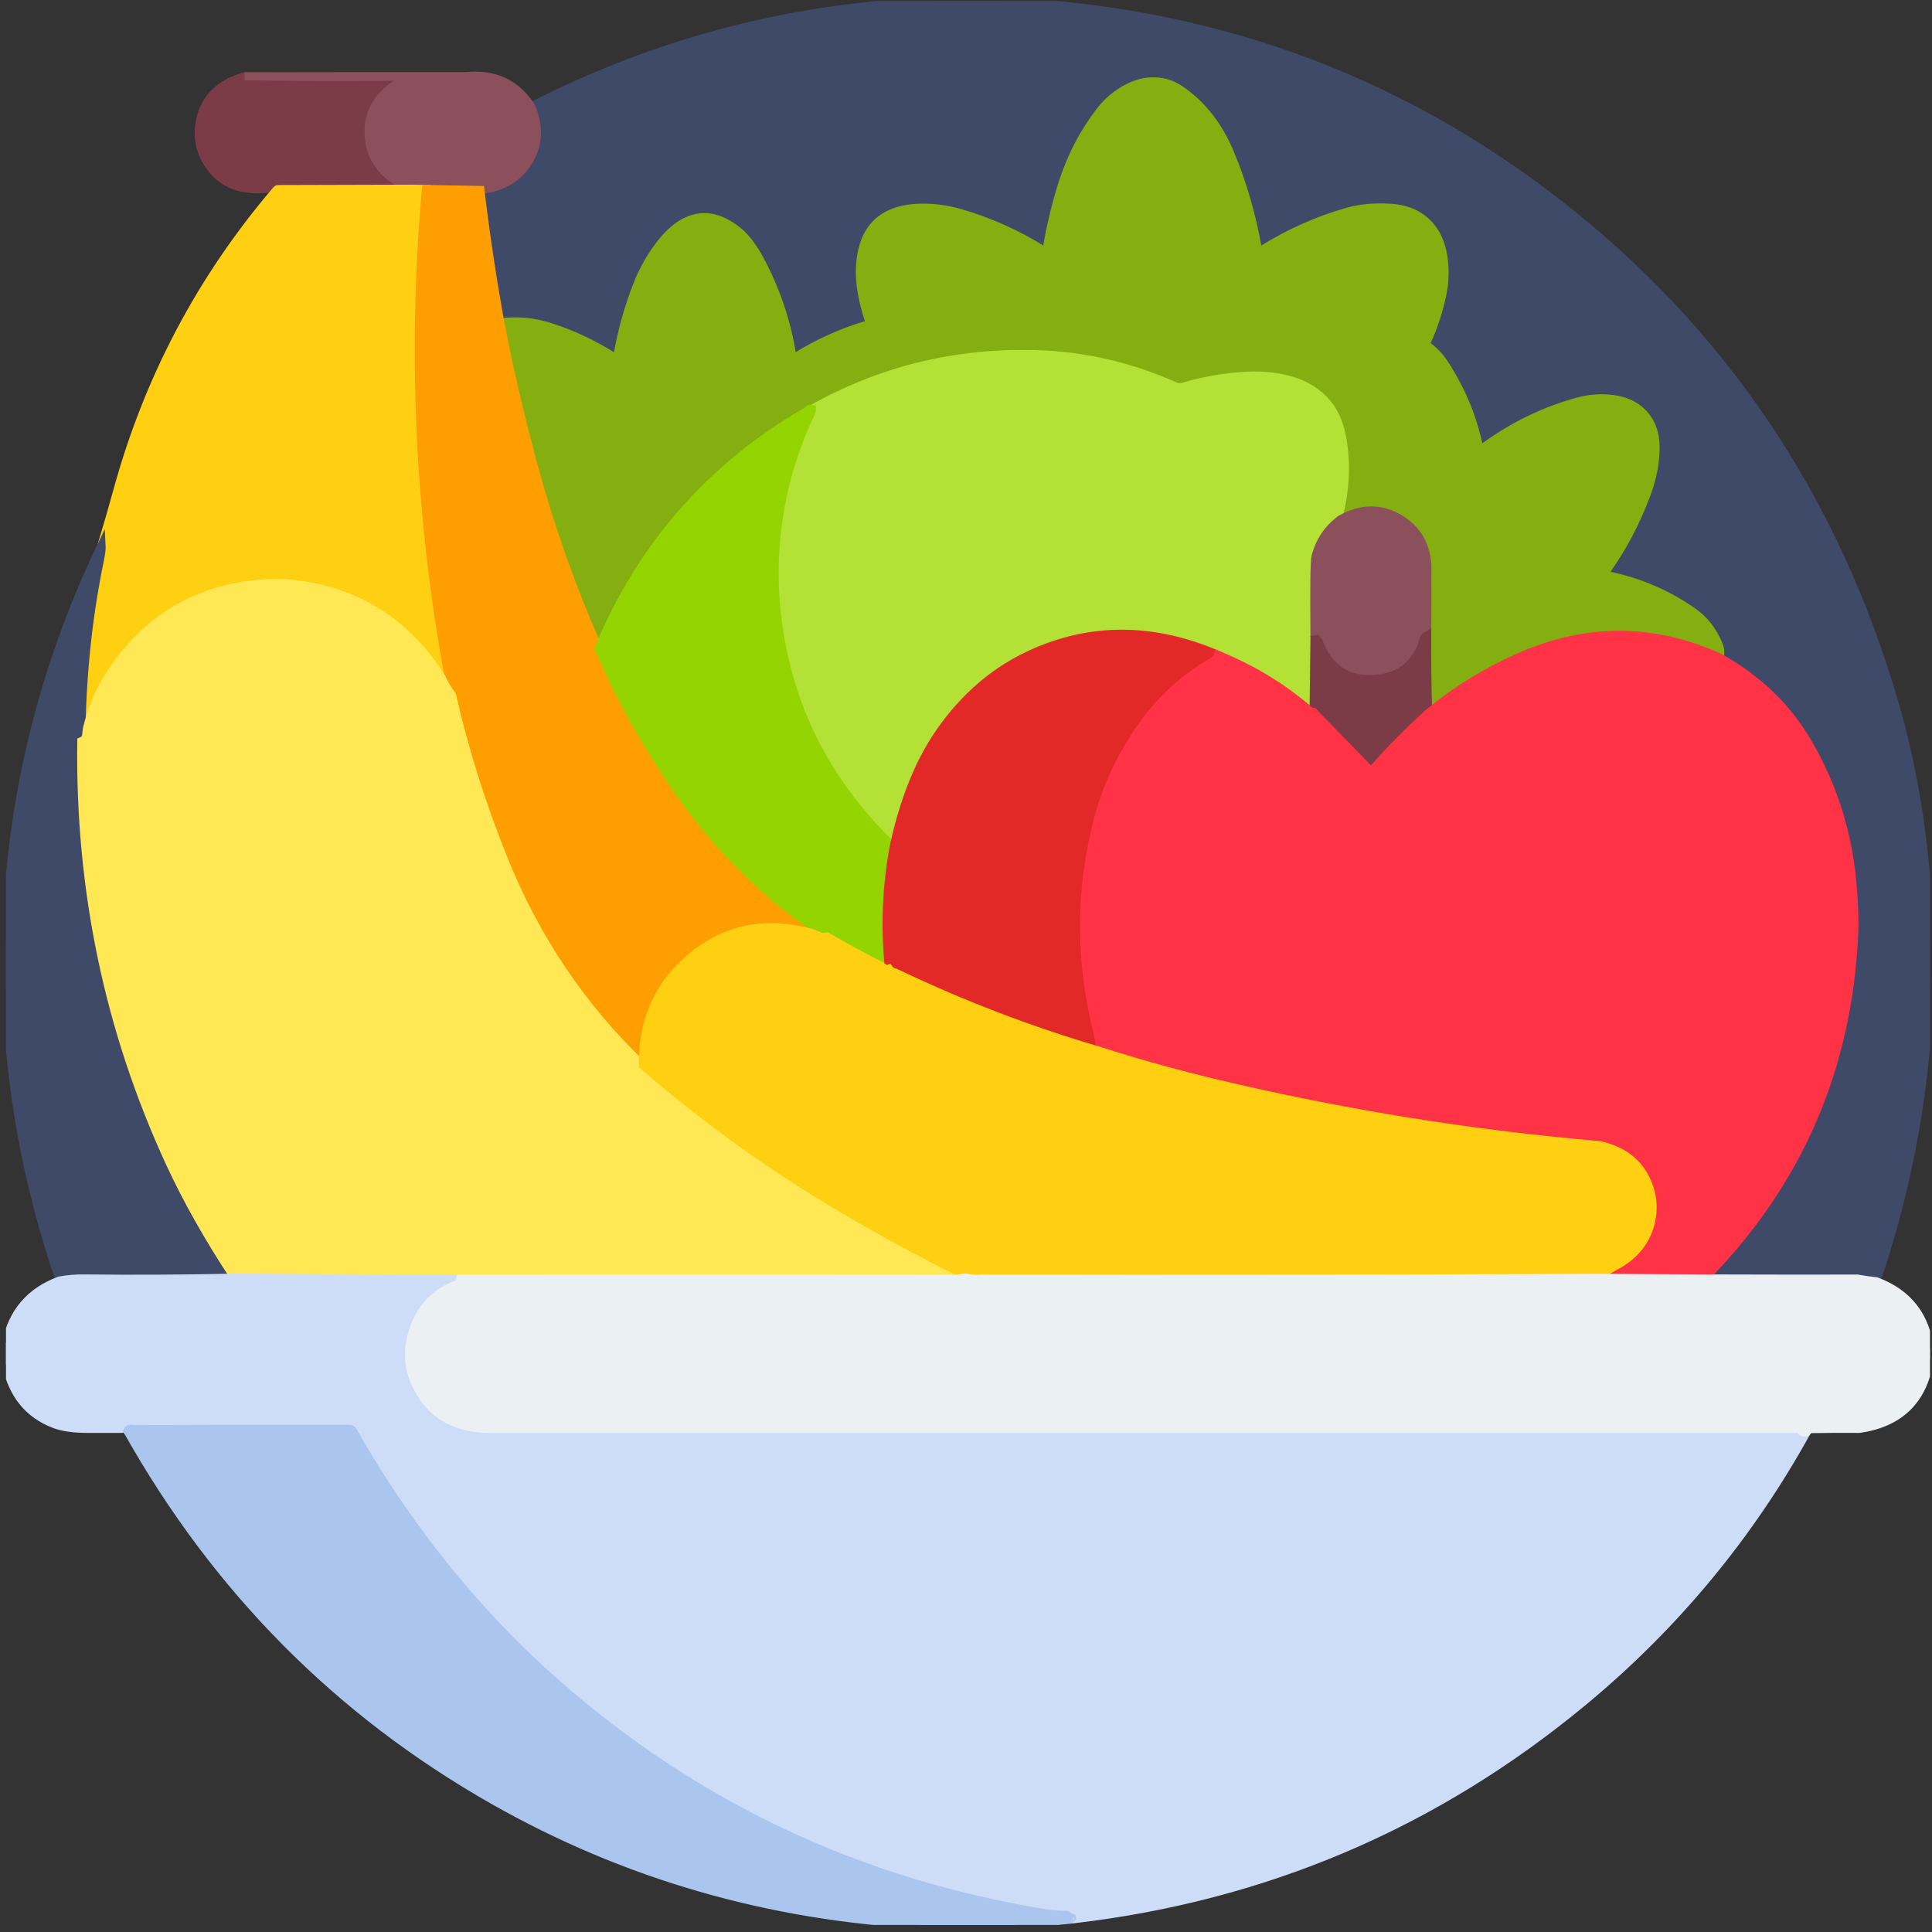 <svg width="241" height="241" viewBox="0 0 241 241" fill="none" xmlns="http://www.w3.org/2000/svg">
<rect x="0" y="0" width="241" height="241" fill="#333333" stroke="none"/>
<g clip-path="url(#clip0_540_1196)">
<path d="M117.494 0.117C119.681 0.117 121.869 0.117 124.056 0.117C150.494 1.089 173.874 9.458 194.196 25.223C214.905 41.292 228.977 62.22 236.411 88.008C239.067 97.22 240.513 107.308 240.747 118.27C240.747 119.561 240.747 120.85 240.747 122.137C240.435 135.047 238.208 147.609 234.067 159.825C233.283 159.744 232.502 159.633 231.724 159.492C225.358 159.501 218.991 159.495 212.622 159.473C224.344 147.576 230.571 133.206 231.302 116.362C231.361 114.947 231.306 113.112 231.138 110.859C230.631 104.156 228.708 97.994 225.367 92.372C222.811 88.075 219.188 84.622 214.497 82.012C214.656 81.512 214.617 80.972 214.38 80.391C213.683 78.694 212.644 77.355 211.263 76.373C208.128 74.145 204.608 72.619 200.702 71.794C200.631 71.778 200.564 71.746 200.509 71.698C200.454 71.651 200.411 71.591 200.384 71.523C200.358 71.455 200.349 71.382 200.357 71.31C200.366 71.238 200.393 71.169 200.435 71.109C202.456 68.269 204.116 65.105 205.413 61.617C206.16 59.608 206.531 57.662 206.528 55.781C206.525 53.981 205.96 52.525 204.831 51.412C203.894 50.484 202.624 49.931 201.021 49.753C199.596 49.59 198.164 49.709 196.727 50.109C192.58 51.259 188.717 53.137 185.139 55.744C185.079 55.788 185.008 55.816 184.934 55.826C184.86 55.836 184.784 55.827 184.714 55.8C184.643 55.773 184.581 55.729 184.531 55.672C184.482 55.614 184.448 55.546 184.431 55.472C183.672 51.894 182.235 48.494 180.119 45.272C179.613 44.494 178.961 43.803 178.164 43.2C178.072 43.13 178.007 43.032 177.979 42.92C177.951 42.808 177.962 42.691 178.01 42.586C178.838 40.773 179.467 38.858 179.899 36.839C180.214 35.373 180.286 33.916 180.114 32.465C179.924 30.84 179.43 29.509 178.633 28.472C177.439 26.912 175.722 26.061 173.481 25.917C171.497 25.789 169.71 25.948 168.119 26.395C164.403 27.442 160.822 29.039 157.375 31.186C157.332 31.214 157.282 31.23 157.23 31.234C157.179 31.238 157.127 31.229 157.08 31.208C157.032 31.187 156.991 31.155 156.959 31.114C156.927 31.074 156.906 31.026 156.897 30.975C156.135 26.712 154.977 22.736 153.424 19.045C151.989 15.633 149.916 13.005 147.203 11.161C146.11 10.42 144.888 10.084 143.538 10.153C142.413 10.212 141.277 10.584 140.13 11.269C139.033 11.925 138.11 12.73 137.36 13.683C135.135 16.505 133.46 19.775 132.335 23.494C131.575 26.003 130.994 28.489 130.591 30.951C130.583 31.005 130.561 31.056 130.529 31.099C130.496 31.142 130.453 31.177 130.404 31.2C130.355 31.223 130.301 31.233 130.247 31.23C130.193 31.226 130.14 31.21 130.094 31.181C126.819 29.134 123.347 27.586 119.678 26.536C118.16 26.101 116.611 25.89 115.033 25.903C110.08 25.944 107.492 28.442 107.271 33.398C107.183 35.336 107.578 37.597 108.456 40.181C108.466 40.209 108.469 40.239 108.467 40.269C108.464 40.299 108.456 40.328 108.442 40.354C108.428 40.38 108.408 40.403 108.385 40.422C108.362 40.441 108.335 40.454 108.306 40.462C105.11 41.391 102.097 42.737 99.269 44.503C99.227 44.529 99.179 44.544 99.13 44.548C99.081 44.551 99.031 44.542 98.986 44.522C98.941 44.501 98.902 44.47 98.872 44.431C98.842 44.392 98.822 44.346 98.814 44.297C98.192 40.365 96.96 36.595 95.116 32.986C94.156 31.105 93.178 29.748 92.181 28.917C89.806 26.936 87.502 26.559 85.267 27.787C84.105 28.425 82.953 29.555 81.813 31.176C80.872 32.514 80.099 33.958 79.492 35.508C78.355 38.42 77.542 41.322 77.055 44.212C77.045 44.273 77.02 44.33 76.983 44.378C76.946 44.426 76.897 44.465 76.841 44.49C76.786 44.515 76.725 44.526 76.664 44.522C76.603 44.517 76.544 44.498 76.492 44.465C74.002 42.894 71.4 41.672 68.688 40.8C66.641 40.137 64.547 39.936 62.406 40.195C61.416 34.72 60.589 29.219 59.927 23.691C62.608 23.419 64.591 22.27 65.875 20.245C67.216 18.13 67.342 15.801 66.255 13.261C82.317 5.058 99.397 0.676 117.494 0.117Z" fill="#3E4A68" stroke="#3E4A68"/>
<path d="M30.513 9.511C37.269 9.626 44.027 9.644 50.786 9.562C51.477 9.556 51.582 9.725 51.1 10.069C50.992 10.144 50.839 10.181 50.669 10.172C50.188 10.147 49.729 10.281 49.291 10.575C47.047 12.091 45.94 14.076 45.968 16.533C45.986 17.942 46.355 19.203 47.074 20.316C47.827 21.481 48.876 22.372 50.219 22.987C50.316 23.034 50.468 23.062 50.674 23.072C50.98 23.084 51.213 23.239 51.372 23.536L34.647 23.583C34.619 23.582 34.59 23.593 34.564 23.614C34.537 23.635 34.514 23.665 34.497 23.7C34.479 23.744 34.446 23.773 34.399 23.789C34.224 23.586 33.905 23.508 33.443 23.555C30.124 23.895 27.688 22.95 26.135 20.719C24.782 18.769 24.438 16.661 25.104 14.395C25.816 11.97 27.619 10.342 30.513 9.511Z" fill="#7B3C47" stroke="#7B3C47"/>
<path d="M30.513 9.511C39.731 9.489 48.95 9.483 58.169 9.492C61.678 9.133 64.374 10.389 66.255 13.261C67.342 15.801 67.216 18.13 65.875 20.245C64.591 22.27 62.608 23.419 59.927 23.691L53.13 23.573L51.372 23.536C51.213 23.239 50.98 23.084 50.674 23.072C50.467 23.062 50.316 23.034 50.219 22.987C48.875 22.372 47.827 21.481 47.074 20.316C46.355 19.203 45.986 17.942 45.967 16.533C45.939 14.076 47.047 12.091 49.291 10.575C49.728 10.281 50.188 10.147 50.669 10.172C50.839 10.181 50.991 10.144 51.1 10.069C51.581 9.725 51.477 9.556 50.786 9.562C44.027 9.644 37.269 9.626 30.513 9.511Z" fill="#8C4F5C" stroke="#8C4F5C"/>
<path d="M147.203 11.161C149.916 13.005 151.989 15.633 153.423 19.045C154.977 22.736 156.134 26.712 156.897 30.975C156.906 31.026 156.927 31.074 156.959 31.114C156.991 31.155 157.032 31.187 157.08 31.208C157.127 31.229 157.179 31.238 157.23 31.234C157.282 31.23 157.331 31.214 157.375 31.186C160.822 29.039 164.403 27.442 168.119 26.395C169.709 25.948 171.497 25.789 173.481 25.917C175.722 26.061 177.439 26.912 178.633 28.472C179.43 29.509 179.923 30.84 180.114 32.465C180.286 33.916 180.214 35.373 179.898 36.839C179.467 38.858 178.837 40.773 178.009 42.586C177.961 42.691 177.951 42.808 177.979 42.92C178.007 43.032 178.072 43.13 178.164 43.2C178.961 43.803 179.612 44.494 180.119 45.272C182.234 48.494 183.672 51.894 184.431 55.472C184.448 55.546 184.482 55.614 184.531 55.672C184.58 55.729 184.643 55.773 184.713 55.8C184.784 55.827 184.859 55.836 184.934 55.826C185.008 55.816 185.079 55.788 185.139 55.744C188.717 53.137 192.58 51.259 196.727 50.109C198.164 49.709 199.595 49.59 201.02 49.753C202.623 49.931 203.894 50.484 204.831 51.412C205.959 52.525 206.525 53.981 206.528 55.781C206.531 57.662 206.159 59.608 205.412 61.617C204.116 65.105 202.456 68.269 200.434 71.109C200.392 71.169 200.366 71.238 200.357 71.31C200.348 71.382 200.358 71.455 200.384 71.523C200.411 71.591 200.453 71.651 200.509 71.698C200.564 71.746 200.63 71.778 200.702 71.794C204.608 72.619 208.128 74.145 211.262 76.373C212.644 77.355 213.683 78.694 214.38 80.391C214.617 80.972 214.656 81.512 214.497 82.012C206.175 78.244 197.806 78.24 189.391 82.003C185.288 83.834 181.586 86.115 178.286 88.847C178.192 88.8 178.144 88.725 178.141 88.622C178.05 85.487 178.014 82.353 178.033 79.219C178.055 76.719 178.061 74.219 178.052 71.719C178.22 68.531 177.078 66.197 174.625 64.716C172.266 63.294 169.781 63.323 167.172 64.805C167.084 64.617 167.039 64.422 167.036 64.219C167.761 61.409 167.953 58.595 167.613 55.776C167.363 53.711 166.82 52.075 165.986 50.869C164.948 49.375 163.494 48.298 161.622 47.639C159.8 46.998 157.698 46.744 155.317 46.875C152.767 47.016 150.192 47.467 147.592 48.23C147.256 48.329 146.896 48.306 146.575 48.164C140.941 45.655 135.103 44.322 129.062 44.166C119.159 43.909 109.903 46.186 101.294 50.995C101.131 50.951 100.997 50.975 100.891 51.066C100.756 51.184 100.681 51.248 100.666 51.258C88.678 58.192 80.014 68.059 74.673 80.859C71.17 73.044 68.277 64.733 65.992 55.926C64.477 50.089 63.281 44.845 62.406 40.195C64.547 39.936 66.641 40.137 68.688 40.8C71.4 41.672 74.002 42.894 76.492 44.465C76.544 44.498 76.603 44.517 76.664 44.522C76.725 44.526 76.786 44.515 76.841 44.49C76.897 44.465 76.946 44.426 76.983 44.378C77.02 44.33 77.045 44.273 77.055 44.212C77.542 41.322 78.355 38.42 79.492 35.508C80.098 33.958 80.872 32.514 81.812 31.176C82.953 29.555 84.105 28.425 85.267 27.787C87.502 26.559 89.806 26.936 92.181 28.917C93.178 29.748 94.156 31.105 95.116 32.986C96.959 36.595 98.192 40.365 98.814 44.297C98.822 44.346 98.842 44.392 98.872 44.431C98.902 44.47 98.941 44.501 98.986 44.522C99.031 44.542 99.081 44.551 99.13 44.548C99.179 44.544 99.227 44.529 99.269 44.503C102.097 42.737 105.109 41.391 108.306 40.462C108.335 40.454 108.362 40.441 108.385 40.422C108.408 40.403 108.427 40.38 108.441 40.354C108.455 40.328 108.464 40.299 108.467 40.269C108.469 40.239 108.466 40.209 108.456 40.181C107.578 37.597 107.183 35.336 107.27 33.398C107.492 28.442 110.08 25.944 115.033 25.903C116.611 25.89 118.159 26.101 119.678 26.536C123.347 27.586 126.819 29.134 130.094 31.181C130.14 31.21 130.192 31.226 130.246 31.23C130.301 31.233 130.355 31.223 130.404 31.2C130.453 31.177 130.496 31.142 130.529 31.099C130.561 31.056 130.582 31.005 130.591 30.951C130.994 28.489 131.575 26.003 132.334 23.494C133.459 19.775 135.134 16.505 137.359 13.683C138.109 12.73 139.033 11.925 140.13 11.269C141.277 10.584 142.412 10.212 143.537 10.153C144.887 10.084 146.109 10.42 147.203 11.161Z" fill="#85AE11" stroke="#85AE11"/>
<path d="M34.647 23.583L51.372 23.536L53.13 23.573C51.255 44.783 52.342 65.831 56.392 86.719C55.873 86.037 55.441 85.305 55.094 84.52C51.247 78.458 46.006 74.708 39.372 73.27C36.306 72.608 33.205 72.551 30.067 73.101C22.883 74.364 17.298 78.248 13.314 84.755C12.23 86.53 11.398 88.603 10.82 90.975C10.814 90.994 10.791 91.226 10.75 91.673C10.719 92.045 10.516 92.308 10.141 92.461C10.2 84.573 10.975 77.034 12.466 69.844C12.634 69.025 12.706 68.4 12.681 67.969C13.375 65.672 14.041 63.365 14.678 61.05C18.506 47.159 25.08 34.739 34.398 23.789C34.445 23.773 34.478 23.744 34.497 23.7C34.514 23.665 34.537 23.635 34.563 23.614C34.59 23.593 34.619 23.582 34.647 23.583Z" fill="#FFCF11" stroke="#FFCF11"/>
<path d="M53.13 23.573L59.927 23.691C60.59 29.219 61.416 34.72 62.407 40.195C63.282 44.845 64.477 50.089 65.993 55.926C68.277 64.733 71.171 73.044 74.674 80.859C77.324 87.106 80.719 93.17 84.86 99.051C89.91 106.226 96.013 112.148 103.169 116.817C102.782 116.892 102.422 116.859 102.091 116.719C101.601 116.509 101.349 116.403 101.337 116.4C95.343 114.716 90.124 115.867 85.68 119.855C81.952 123.195 80.119 127.541 80.182 132.891C72.601 125.637 66.816 117.053 62.829 107.137C60.069 100.278 57.924 93.472 56.393 86.719C52.343 65.831 51.255 44.783 53.13 23.573Z" fill="#FF9E00" stroke="#FF9E00"/>
<path d="M129.063 44.166C135.103 44.322 140.941 45.655 146.575 48.164C146.896 48.306 147.257 48.329 147.593 48.23C150.193 47.467 152.768 47.016 155.318 46.875C157.699 46.744 159.8 46.998 161.622 47.639C163.494 48.298 164.949 49.375 165.986 50.869C166.821 52.075 167.363 53.711 167.613 55.776C167.953 58.595 167.761 61.409 167.036 64.219C167.039 64.422 167.085 64.617 167.172 64.805C165.632 65.976 164.61 67.5 164.107 69.375C163.957 69.934 163.911 73.255 163.971 79.336L163.853 88.828C163.716 88.856 163.575 88.808 163.432 88.683C160.085 85.776 156.253 83.442 151.938 81.68C143.85 78.211 136.083 78.175 128.636 81.572C125.777 82.878 123.222 84.642 120.972 86.864C118.26 89.545 116.114 92.622 114.536 96.094C113.271 98.881 112.261 102.006 111.508 105.469C111.461 105.397 111.402 105.353 111.33 105.337C111.248 105.32 111.174 105.299 111.116 105.277C111.057 105.255 111.016 105.232 110.997 105.211C102.947 97.342 98.268 87.93 96.958 76.973C96.583 73.83 96.528 70.712 96.794 67.622C97.272 62.081 98.664 56.855 100.971 51.942C101.186 51.483 101.294 51.167 101.294 50.995C109.903 46.186 119.16 43.909 129.063 44.166Z" fill="#B3E135" stroke="#B3E135"/>
<path d="M101.294 50.995C101.294 51.167 101.186 51.483 100.971 51.942C98.664 56.855 97.272 62.081 96.794 67.622C96.528 70.712 96.583 73.83 96.958 76.973C98.268 87.93 102.947 97.342 110.997 105.211C111.016 105.232 111.057 105.255 111.116 105.277C111.174 105.299 111.248 105.32 111.33 105.337C111.402 105.353 111.461 105.397 111.508 105.469C110.552 110.556 110.344 115.673 110.885 120.82C110.672 120.908 110.485 120.891 110.322 120.769C110.11 120.609 109.994 120.525 109.975 120.516C107.672 119.347 105.404 118.114 103.169 116.817C96.013 112.148 89.91 106.226 84.86 99.051C80.719 93.17 77.324 87.106 74.674 80.859C80.014 68.059 88.678 58.192 100.666 51.258C100.682 51.248 100.757 51.184 100.891 51.066C100.997 50.975 101.132 50.951 101.294 50.995Z" fill="#94D400" stroke="#94D400"/>
<path d="M174.625 64.716C177.078 66.197 178.221 68.531 178.052 71.719C178.061 74.219 178.055 76.719 178.033 79.219C177.742 79.387 177.563 79.617 177.494 79.908C177.391 80.361 177.335 80.595 177.325 80.611C176.307 82.948 174.596 84.281 172.192 84.609C168.417 85.122 165.857 83.603 164.51 80.053C164.47 79.947 164.372 79.826 164.233 79.711C164.111 79.617 164.024 79.492 163.971 79.336C163.911 73.255 163.957 69.934 164.107 69.375C164.61 67.5 165.632 65.976 167.172 64.805C169.782 63.323 172.266 63.294 174.625 64.716Z" fill="#8C4F5C" stroke="#8C4F5C"/>
<path d="M12.681 67.969C12.706 68.4 12.635 69.025 12.466 69.844C10.975 77.034 10.2 84.573 10.141 92.461C9.885 111.017 13.56 128.547 21.166 145.05C23.269 149.609 25.961 154.384 29.242 159.375C22.986 159.512 16.73 159.545 10.474 159.473C9.458 159.461 8.449 159.545 7.446 159.726C3.377 147.873 1.144 135.676 0.747 123.136C0.747 121.298 0.747 119.462 0.747 117.628C1.175 100.194 5.153 83.641 12.681 67.969Z" fill="#3E4A68" stroke="#3E4A68"/>
<path d="M39.372 73.27C46.006 74.708 51.247 78.458 55.094 84.52C55.441 85.305 55.873 86.037 56.392 86.719C57.923 93.472 60.069 100.278 62.828 107.137C66.816 117.053 72.6 125.637 80.181 132.891C88.012 139.662 96.392 145.673 105.32 150.923C110.061 153.711 114.89 156.333 119.809 158.789C120.044 158.936 120.239 159.125 120.395 159.356C119.814 159.462 119.228 159.515 118.637 159.515C98.091 159.49 77.544 159.489 56.997 159.511L29.242 159.375C25.961 154.384 23.269 149.609 21.166 145.05C13.559 128.547 9.884 111.017 10.14 92.461C10.515 92.308 10.719 92.045 10.75 91.673C10.79 91.226 10.814 90.994 10.82 90.975C11.398 88.603 12.229 86.53 13.314 84.755C17.298 78.248 22.883 74.364 30.067 73.101C33.205 72.551 36.306 72.608 39.372 73.27Z" fill="#FFE854" stroke="#FFE854"/>
<path d="M151.938 81.68C151.813 82.051 151.533 82.364 151.099 82.617C147.205 84.876 143.999 87.995 141.48 91.973C139.477 95.139 138.035 98.309 137.153 101.484C134.644 110.509 134.575 119.687 136.947 129.019C137.122 129.706 137.23 130.405 137.271 131.114C128.48 128.539 119.955 125.273 111.696 121.317C111.346 121.255 111.075 121.089 110.885 120.82C110.344 115.673 110.552 110.556 111.508 105.469C112.261 102.006 113.271 98.881 114.536 96.094C116.114 92.622 118.26 89.545 120.972 86.864C123.222 84.642 125.777 82.878 128.636 81.572C136.083 78.175 143.85 78.211 151.938 81.68Z" fill="#E32828" stroke="#E32828"/>
<path d="M178.033 79.219C178.014 82.353 178.05 85.487 178.141 88.622C178.144 88.725 178.193 88.8 178.286 88.847C175.777 91.106 173.407 93.503 171.175 96.037C171.156 96.058 171.132 96.075 171.106 96.087C171.08 96.098 171.051 96.104 171.022 96.104C170.993 96.104 170.964 96.098 170.938 96.087C170.911 96.075 170.886 96.058 170.866 96.037L163.854 88.828L163.971 79.336C164.024 79.492 164.111 79.617 164.233 79.711C164.373 79.826 164.47 79.947 164.51 80.053C165.857 83.603 168.418 85.122 172.193 84.609C174.596 84.281 176.307 82.948 177.325 80.611C177.335 80.595 177.391 80.361 177.494 79.908C177.563 79.617 177.743 79.387 178.033 79.219Z" fill="#7B3C47" stroke="#7B3C47"/>
<path d="M214.498 82.012C219.188 84.622 222.812 88.075 225.368 92.372C228.708 97.994 230.632 104.156 231.138 110.859C231.307 113.112 231.362 114.947 231.302 116.362C230.571 133.206 224.344 147.576 212.623 159.473L199.146 159.394C200.09 158.75 201.066 158.158 202.076 157.617C204.019 156.417 205.273 154.828 205.835 152.85C206.379 150.94 206.23 149.07 205.39 147.239C204.34 144.961 202.415 143.498 199.615 142.851C183.405 141.458 167.391 138.875 151.573 135.103C146.754 133.953 141.987 132.623 137.271 131.114C137.23 130.405 137.123 129.706 136.948 129.019C134.576 119.687 134.644 110.509 137.154 101.484C138.035 98.309 139.477 95.139 141.48 91.973C143.999 87.995 147.205 84.876 151.099 82.617C151.533 82.364 151.813 82.051 151.938 81.68C156.254 83.442 160.085 85.776 163.432 88.683C163.576 88.808 163.716 88.856 163.854 88.828L170.866 96.037C170.887 96.058 170.911 96.075 170.938 96.087C170.965 96.098 170.994 96.104 171.022 96.104C171.051 96.104 171.08 96.098 171.106 96.087C171.133 96.075 171.156 96.058 171.176 96.037C173.407 93.503 175.777 91.106 178.287 88.847C181.587 86.115 185.288 83.834 189.391 82.003C197.807 78.24 206.176 78.244 214.498 82.012Z" fill="#FF3345" stroke="#FF3345"/>
<path d="M102.091 116.719C102.422 116.859 102.781 116.892 103.169 116.817C105.403 118.114 107.672 119.347 109.975 120.516C109.994 120.525 110.109 120.609 110.322 120.769C110.484 120.891 110.672 120.908 110.884 120.82C111.075 121.089 111.345 121.255 111.695 121.317C119.955 125.273 128.48 128.539 137.27 131.114C141.986 132.623 146.753 133.953 151.572 135.103C167.391 138.875 183.405 141.458 199.614 142.851C202.414 143.498 204.339 144.961 205.389 147.239C206.23 149.07 206.378 150.941 205.834 152.85C205.272 154.828 204.019 156.417 202.075 157.617C201.066 158.158 200.089 158.75 199.145 159.394C173.598 159.509 148.052 159.542 122.505 159.492C121.792 159.545 121.089 159.5 120.395 159.356C120.239 159.125 120.044 158.936 119.809 158.789C114.891 156.333 110.061 153.711 105.32 150.923C96.392 145.673 88.013 139.662 80.181 132.891C80.119 127.541 81.951 123.195 85.68 119.855C90.123 115.867 95.342 114.716 101.336 116.4C101.348 116.403 101.6 116.509 102.091 116.719Z" fill="#FFCF11" stroke="#FFCF11"/>
<path d="M29.242 159.375L56.997 159.511C57.253 159.626 57.527 159.659 57.817 159.609C58.052 159.569 58.164 159.6 58.155 159.703C58.152 159.746 58.126 159.791 58.08 159.83C58.035 159.869 57.972 159.9 57.902 159.919C54.958 160.728 52.938 162.461 51.841 165.117C50.738 167.792 50.747 170.322 51.869 172.706C53.585 176.341 56.583 178.186 60.864 178.242C115.358 178.242 169.852 178.242 224.346 178.242C224.403 178.242 224.464 178.262 224.52 178.301C224.576 178.34 224.626 178.396 224.664 178.462C224.808 178.712 225.052 178.762 225.396 178.612C218.23 191.587 208.942 202.801 197.533 212.255C179.017 227.601 157.758 236.661 133.755 239.433C133.389 239.386 133.378 239.32 133.722 239.236C133.772 239.223 133.772 239.217 133.722 239.217C133.563 239.217 133.441 239.166 133.356 239.062C133.306 239 133.249 238.949 133.19 238.914C133.132 238.879 133.073 238.861 133.019 238.861C132.138 238.867 131.261 238.798 130.389 238.655C107.155 234.858 86.824 225.294 69.395 209.962C67.017 207.872 64.758 205.714 62.617 203.489C55.417 196.005 49.217 187.664 44.017 178.467C43.977 178.399 43.92 178.342 43.852 178.303C43.784 178.263 43.707 178.242 43.628 178.242C34.7 178.226 25.731 178.236 16.722 178.27C16.706 178.27 16.586 178.255 16.361 178.223C16.152 178.195 15.992 178.28 15.883 178.476C15.72 178.236 15.48 178.158 15.161 178.242C13.755 178.242 12.35 178.242 10.947 178.242C9.2 178.242 7.821 178.05 6.808 177.665C3.521 176.419 1.5 173.906 0.747 170.128C0.747 169.269 0.747 168.409 0.747 167.55C1.522 163.687 3.755 161.08 7.446 159.726C8.449 159.545 9.458 159.461 10.474 159.473C16.73 159.545 22.986 159.512 29.242 159.375Z" fill="#CEDDF7" stroke="#CEDDF7"/>
<path d="M120.396 159.356C121.089 159.5 121.792 159.545 122.505 159.492C148.052 159.542 173.599 159.509 199.146 159.394L212.622 159.473C218.991 159.495 225.358 159.501 231.724 159.492C232.502 159.633 233.283 159.744 234.067 159.825C238.036 161.312 240.263 164.18 240.747 168.426C240.747 168.739 240.747 169.051 240.747 169.364C240.038 174.53 237.108 177.489 231.958 178.242C229.955 178.226 227.95 178.236 225.944 178.27C225.816 178.27 225.711 178.3 225.63 178.359C225.539 178.428 225.461 178.512 225.396 178.612C225.052 178.762 224.808 178.712 224.664 178.462C224.626 178.396 224.576 178.34 224.52 178.301C224.464 178.262 224.404 178.242 224.346 178.242C169.852 178.242 115.358 178.242 60.864 178.242C56.583 178.186 53.585 176.341 51.869 172.706C50.747 170.322 50.738 167.792 51.841 165.117C52.938 162.461 54.958 160.728 57.902 159.919C57.972 159.9 58.035 159.869 58.08 159.83C58.126 159.791 58.152 159.746 58.155 159.703C58.164 159.6 58.052 159.569 57.817 159.609C57.527 159.659 57.253 159.626 56.997 159.511C77.544 159.489 98.091 159.49 118.638 159.515C119.228 159.515 119.814 159.462 120.396 159.356Z" fill="#EBF0F3" stroke="#EBF0F3"/>
<path d="M16.722 178.27C25.731 178.236 34.7 178.226 43.628 178.242C43.707 178.242 43.784 178.263 43.852 178.303C43.92 178.342 43.977 178.399 44.017 178.467C49.217 187.664 55.417 196.005 62.617 203.489C64.758 205.714 67.017 207.872 69.395 209.962C86.823 225.294 107.155 234.858 130.389 238.655C131.261 238.798 132.137 238.867 133.019 238.861C133.073 238.861 133.131 238.879 133.19 238.914C133.249 238.949 133.306 239 133.356 239.062C133.441 239.165 133.562 239.217 133.722 239.217C133.772 239.217 133.772 239.223 133.722 239.236C133.378 239.32 133.389 239.386 133.755 239.433C131.211 239.711 128.662 239.939 126.109 240.117C122.553 240.117 118.998 240.117 115.445 240.117C95.958 239.117 77.959 233.922 61.45 224.531C42.134 213.54 26.945 198.189 15.883 178.476C15.992 178.28 16.152 178.195 16.361 178.223C16.586 178.255 16.706 178.27 16.722 178.27Z" fill="#AAC5EE" stroke="#AAC5EE"/>
</g>
<defs>
<clipPath id="clip0_540_1196">
<rect width="240" height="240" fill="white" transform="translate(0.747 0.117)"/>
</clipPath>
</defs>
</svg>

